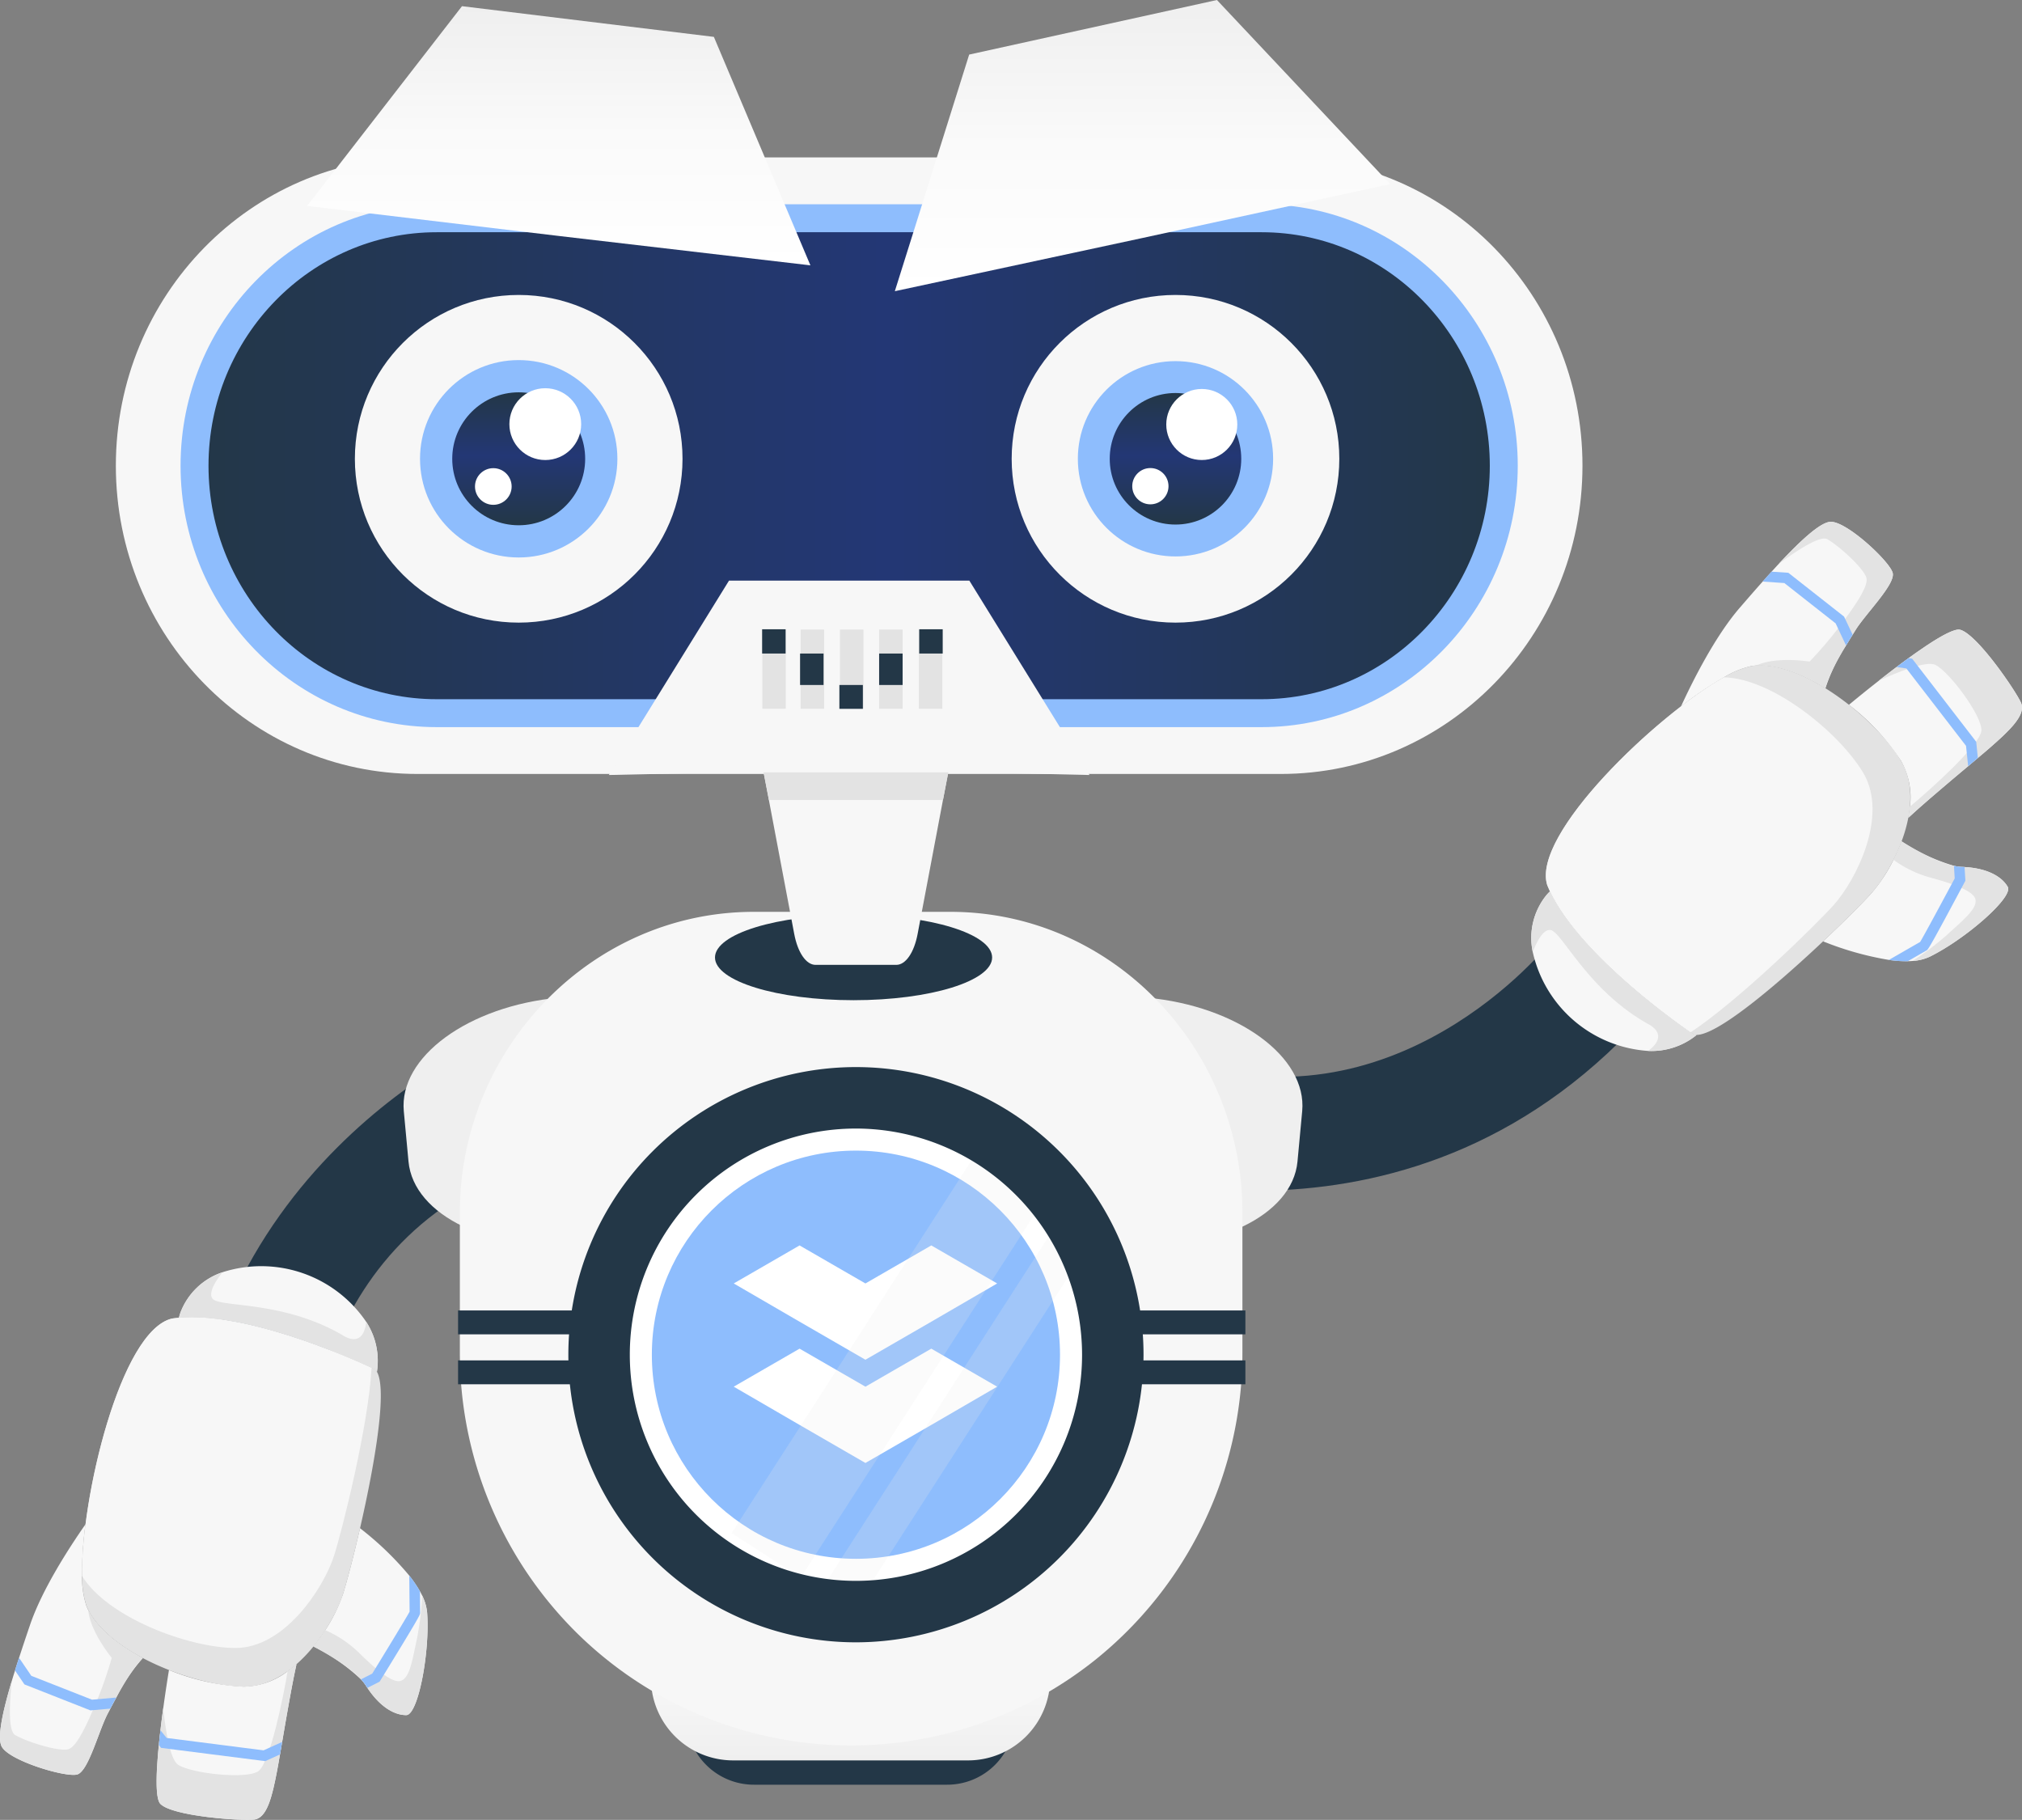<svg xmlns="http://www.w3.org/2000/svg" id="Component_105_2" width="240.633" height="216.555" data-name="Component 105 – 2" viewBox="0 0 240.633 216.555">
    <rect x="0" y="0" width="240.633" height="216.555" fill="#808080" stroke="none"/>
    <defs>
        <style>
            .cls-1{fill:#233747}.cls-2{fill:#e3e3e3}.cls-3{fill:#f7f7f7}.cls-4{fill:#8ebdfd}.cls-5{fill:url(#linear-gradient)}.cls-11,.cls-6{fill:#efefef}.cls-7{fill:url(#linear-gradient-2)}.cls-8{fill:url(#linear-gradient-3)}.cls-9{fill:#fff}.cls-10{fill:url(#linear-gradient-5)}.cls-11{opacity:.2}
        </style>
        <linearGradient id="linear-gradient" x1=".5" x2=".5" y2="1" gradientUnits="objectBoundingBox">
            <stop offset=".024" stop-color="#fff"/>
            <stop offset="1" stop-color="#efefef"/>
        </linearGradient>
        <linearGradient id="linear-gradient-2" x2="1" y1=".5" y2=".5" gradientUnits="objectBoundingBox">
            <stop offset="0" stop-color="#233747"/>
            <stop offset=".526" stop-color="#233775"/>
            <stop offset=".999" stop-color="#233747"/>
        </linearGradient>
        <linearGradient id="linear-gradient-3" x1=".5" x2=".5" y1="1" gradientUnits="objectBoundingBox">
            <stop offset="0" stop-color="#fff"/>
            <stop offset=".501" stop-color="#fafafa"/>
            <stop offset="1" stop-color="#efefef"/>
        </linearGradient>
        <linearGradient id="linear-gradient-5" x1=".5" x2=".5" y1="1" gradientUnits="objectBoundingBox">
            <stop offset="0" stop-color="#233747"/>
            <stop offset=".523" stop-color="#233775"/>
            <stop offset=".999" stop-color="#233747"/>
        </linearGradient>
    </defs>
    <g id="Group_406" data-name="Group 406" transform="translate(129.773 62.087)">
        <g id="Group_404" data-name="Group 404" transform="translate(0 50.192)">
            <g id="Group_403" data-name="Group 403">
                <path id="Path_1687" d="M121.126 291.788s38.591 13.88 66.964-19.112l-12.39-7.405s-18.413 23.146-44.765 13.519z" class="cls-1" data-name="Path 1687" transform="translate(-121.126 -265.271)"/>
            </g>
        </g>
        <path id="Path_1688" d="M192.493 272.443c2.633-2.957 6.539-10.613 3.484-15.717s-11.892-12.122-17.733-11.294a10.819 10.819 0 0 0-3.338 1.354c-8 4.492-22.937 18.717-21.027 24.731 3.028 7.538 14.776 15.952 17.049 17.52.246.176.383.264.383.264 3.37.899 18.548-13.901 21.182-16.858z" class="cls-2" data-name="Path 1688" transform="translate(-99.52 -228.278)"/>
        <path id="Path_1689" d="M170.929 288.47c5.806-3.832 15.062-12.932 17.063-15.179 2.634-2.957 6.539-10.613 3.486-15.717-2.859-4.776-10.778-11.224-16.57-11.355-8 4.492-22.937 18.717-21.027 24.731 3.027 7.538 14.775 15.95 17.048 17.52z" class="cls-3" data-name="Path 1689" transform="translate(-99.52 -227.711)"/>
        <path id="Path_1690" d="M172.347 278.617a1.3 1.3 0 0 1-.356-.04s-.136-.088-.382-.264c-2.2-1.517-13.261-9.438-16.723-16.775a5.4 5.4 0 0 0-.452.482 8.073 8.073 0 0 0-1.6 6.722 15.09 15.09 0 0 0 13.723 11.778 8.5 8.5 0 0 0 5.79-1.903z" class="cls-3" data-name="Path 1690" transform="translate(-100.2 -217.554)"/>
        <path id="Path_1691" d="M172.347 278.617a1.3 1.3 0 0 1-.356-.04s-.136-.088-.382-.264c-2.2-1.517-13.261-9.438-16.723-16.775a5.4 5.4 0 0 0-.452.482 8.073 8.073 0 0 0-1.6 6.722c.447-1.144 1.209-2.686 2.079-2.616 1.384.108 4.389 7.226 11.847 11.3 1.716 1.051.94 2.277-.2 3.092a8.5 8.5 0 0 0 5.787-1.901z" class="cls-2" data-name="Path 1691" transform="translate(-100.2 -217.554)"/>
        <path id="Path_1692" d="M180.577 254.9a21.745 21.745 0 0 1 2.455-5.091c.278-.471.547-.906.782-1.279.13-.213.251-.406.356-.574 1.222-1.957 4.736-5.42 4.414-6.772s-5.584-6.274-7.468-6.084c-1.2.115-3.479 2.2-6.093 5-.283.3-.565.614-.858.933-.351.382-.7.773-1.061 1.181-.9 1-1.814 2.059-2.721 3.107-2.929 3.386-5.588 8.674-7 11.754a43.122 43.122 0 0 1 5.117-3.475 10.82 10.82 0 0 1 3.338-1.354c.166-.023.331-.038.5-.052 2.479-.161 5.431.967 8.239 2.706z" class="cls-3" data-name="Path 1692" transform="translate(-93.11 -235.09)"/>
        <path id="Path_1693" d="M182.47 265.207c1.9-1.761 4.864-4.252 7.124-6.148.411-.353.8-.675 1.152-.973.6-.5 1.1-.92 1.447-1.229 2.4-2.1 4.332-3.931 3.684-5.363s-5.194-8.114-7.228-8.664c-.846-.228-3.428 1.4-6.147 3.378-.474.344-.955.7-1.429 1.059-.728.541-1.442 1.1-2.119 1.628a167.55 167.55 0 0 0-3.552 2.864 26.828 26.828 0 0 1 6.2 6.67 8.824 8.824 0 0 1 1.063 5.446c-.042.443-.112.887-.195 1.332z" class="cls-3" data-name="Path 1693" transform="translate(-85.141 -229.976)"/>
        <path id="Path_1694" d="M181.053 265.207c2.819-2.623 8-6.847 9.72-8.355 2.4-2.1 4.332-3.931 3.684-5.363s-5.194-8.114-7.228-8.664c-1.214-.328-6.037 3.193-9.694 6.065 2.288-1.046 5.666-2.416 6.737-1.884 1.681.827 5.633 6.137 5.476 7.851s-6.271 7.168-8.5 9.014c-.042.447-.111.891-.195 1.336z" class="cls-2" data-name="Path 1694" transform="translate(-83.724 -229.976)"/>
        <path id="Path_1695" d="M177.006 254.9c.521-2.11 2.646-5.41 3.592-6.943 1.222-1.957 4.736-5.42 4.414-6.772s-5.586-6.271-7.467-6.087c-1.2.115-3.479 2.2-6.093 5 2.273-1.673 4.952-3.406 5.782-2.93 1.52.875 4.482 3.62 4.663 4.663s-1.444 3.358-3.181 5.676a47.091 47.091 0 0 1-3.6 4.221s-3.983-.65-6.344.467c2.473-.162 5.428.966 8.234 2.705z" class="cls-2" data-name="Path 1695" transform="translate(-89.538 -235.09)"/>
        <path id="Path_1696" d="M177.916 244.814l1.239 2.624c.278-.471.547-.906.782-1.279l-1.019-2.152-6.634-5.215-2-.131c-.351.382-.7.773-1.061 1.181l2.589.173z" class="cls-4" data-name="Path 1696" transform="translate(-89.234 -232.722)"/>
        <path id="Path_1697" d="M187.079 255.286l.254 2.418c.411-.353.8-.675 1.152-.973v-.005l-.195-1.924-7.622-9.888-.427-.066c-.474.344-.955.7-1.429 1.059l1.166.168z" class="cls-4" data-name="Path 1697" transform="translate(-82.88 -228.621)"/>
        <g id="Group_405" data-name="Group 405" transform="translate(87.186 38.029)">
            <path id="Path_1698" d="M195.529 263.372c-.679-1.182-2.353-2.2-5.135-2.357a4.257 4.257 0 0 0-.321-.017 5.091 5.091 0 0 1-.941-.131 23.024 23.024 0 0 1-6.235-2.91 20.889 20.889 0 0 1-.966 2.2 19.144 19.144 0 0 1-2.591 3.935c-.865.973-3.082 3.221-5.787 5.764a37.183 37.183 0 0 0 7.831 2.209 14.3 14.3 0 0 0 2.247.155c.195 0 .389-.015.577-.028a5.781 5.781 0 0 0 2.021-.5c4.291-2.107 9.998-7.103 9.3-8.32z" class="cls-3" data-name="Path 1698" transform="translate(-173.552 -257.957)"/>
            <path id="Path_1699" d="M192.189 263.372c-.7-1.226-2.478-2.28-5.456-2.373-2.142-.07-5.473-1.976-7.176-3.042a20.892 20.892 0 0 1-.966 2.2 13.587 13.587 0 0 0 4.3 2.087c2 .535 5.174 1.477 5.446 2.583s-1.334 2.391-3.464 4.337a36.829 36.829 0 0 1-4 3.027 5.781 5.781 0 0 0 2.021-.5c4.286-2.106 9.993-7.102 9.295-8.319z" class="cls-2" data-name="Path 1699" transform="translate(-170.212 -257.957)"/>
            <path id="Path_1700" d="M180.508 271.061l2.227-1.279c.2-.115.293-.168 4.55-8.144l.083-.155-.1-1.628a4.257 4.257 0 0 0-.321-.017 5.093 5.093 0 0 1-.941-.131l.09 1.5c-1.439 2.689-3.675 6.84-4.113 7.56l-3.725 2.139a14.3 14.3 0 0 0 2.25.155z" class="cls-4" data-name="Path 1700" transform="translate(-170.43 -256.797)"/>
        </g>
    </g>
    <g id="Group_408" data-name="Group 408" transform="translate(22.126 123.319)">
        <g id="Group_407" data-name="Group 407">
            <path id="Path_1701" d="M93.175 271.909s-37.907 15.649-36.753 59.147l14.154-2.844s-1.914-29.512 24.073-40.09z" class="cls-1" data-name="Path 1701" transform="translate(-56.396 -271.909)"/>
        </g>
    </g>
    <path id="Path_1702" d="M80 325.018c-1.221 3.767-5.856 11.006-11.8 10.949s-16.469-4.138-18.706-9.6a10.812 10.812 0 0 1-.519-3.564c-.165-9.172 4.563-29.251 10.718-30.643 8.036-1.194 21.232 4.693 23.735 5.862.276.123.421.2.421.2 2.473 2.453-2.633 23.029-3.849 26.796z" class="cls-2" data-name="Path 1702" transform="translate(-39.199 -135.266)"/>
    <path id="Path_1703" d="M83.42 298.026c-.374 6.947-3.551 19.532-4.477 22.394-1.221 3.767-5.856 11-11.8 10.948-5.566-.053-15.132-3.629-18.172-8.561-.165-9.172 4.563-29.251 10.718-30.643 8.032-1.195 21.228 4.692 23.731 5.862z" class="cls-3" data-name="Path 1703" transform="translate(-39.199 -135.266)"/>
    <path id="Path_1704" d="M79.458 300.947a1.366 1.366 0 0 0-.215-.286s-.145-.073-.421-.2c-2.421-1.133-14.844-6.675-22.927-5.957a5.755 5.755 0 0 1 .188-.634 8.072 8.072 0 0 1 4.994-4.775 15.095 15.095 0 0 1 17.1 5.892 8.5 8.5 0 0 1 1.281 5.96z" class="cls-3" data-name="Path 1704" transform="translate(-34.602 -137.705)"/>
    <path id="Path_1705" d="M79.458 300.638a1.364 1.364 0 0 0-.215-.286s-.145-.073-.421-.2c-2.422-1.128-14.844-6.671-22.922-5.952a5.757 5.757 0 0 1 .188-.634 8.072 8.072 0 0 1 4.994-4.775c-.762.965-1.708 2.4-1.207 3.115.792 1.139 8.453.136 15.739 4.515 1.774.948 2.44-.341 2.566-1.738a8.5 8.5 0 0 1 1.278 5.955z" class="cls-2" data-name="Path 1705" transform="translate(-34.602 -137.397)"/>
    <path id="Path_1706" d="M60.085 322.755a21.748 21.748 0 0 0-3.153 4.69 62.38 62.38 0 0 0-.71 1.32l-.314.6c-1.071 2.044-2.283 6.825-3.614 7.231s-8.234-1.653-9.025-3.368c-.511-1.1.141-4.114 1.237-7.786.116-.4.244-.8.373-1.211.151-.5.311-1 .481-1.513a304.91 304.91 0 0 1 1.307-3.918c1.442-4.237 4.663-9.2 6.606-11.982a43.064 43.064 0 0 0-.412 6.171 10.812 10.812 0 0 0 .519 3.564c.063.156.133.306.21.461 1.11 2.217 3.576 4.193 6.495 5.741z" class="cls-3" data-name="Path 1706" transform="translate(-43.092 -125.447)"/>
    <path id="Path_1707" d="M70.948 316.831c-.56 2.528-1.212 6.346-1.706 9.255-.1.532-.18 1.028-.258 1.485a67.72 67.72 0 0 1-.329 1.868c-.6 3.135-1.2 5.726-2.769 5.889s-9.626-.383-11.127-1.859c-.625-.615-.526-3.665-.19-7.011.057-.582.121-1.177.191-1.766.1-.9.216-1.8.334-2.651.254-1.863.509-3.5.677-4.513a26.836 26.836 0 0 0 8.887 1.979 8.837 8.837 0 0 0 5.237-1.834c.363-.26.711-.546 1.053-.842z" class="cls-3" data-name="Path 1707" transform="translate(-35.662 -118.806)"/>
    <path id="Path_1708" d="M76.575 329.344c-1.364.012-3.088-.92-4.628-3.241a4.445 4.445 0 0 1-.178-.268 4.937 4.937 0 0 0-.589-.747 23.046 23.046 0 0 0-5.661-3.91 21.287 21.287 0 0 0 1.412-1.946 19.278 19.278 0 0 0 2.087-4.226c.4-1.236 1.222-4.286 2.049-7.9a37.16 37.16 0 0 1 5.864 5.641 14.347 14.347 0 0 1 1.267 1.861c.1.17.185.343.268.512a5.821 5.821 0 0 1 .587 2c.352 4.762-1.076 12.213-2.478 12.224z" class="cls-3" data-name="Path 1708" transform="translate(-28.222 -125.256)"/>
    <path id="Path_1709" d="M76.575 326.149c-1.415.012-3.22-.988-4.806-3.509-1.143-1.813-4.47-3.725-6.25-4.657a21.282 21.282 0 0 0 1.412-1.946 13.613 13.613 0 0 1 3.973 2.653c1.47 1.452 3.887 3.717 4.979 3.394s1.39-2.358 1.992-5.18a36.8 36.8 0 0 0 .59-4.982 5.821 5.821 0 0 1 .587 2c.353 4.765-1.075 12.216-2.477 12.227z" class="cls-2" data-name="Path 1709" transform="translate(-28.222 -122.061)"/>
    <path id="Path_1710" d="M70.948 316.831c-.838 3.757-1.866 10.364-2.3 12.609-.6 3.135-1.2 5.726-2.769 5.889s-9.626-.383-11.127-1.859c-.9-.881-.3-6.822.336-11.428.253 2.5.778 6.11 1.778 6.765 1.562 1.033 8.142 1.759 9.542.758s3.017-9.034 3.481-11.892c.369-.26.716-.546 1.059-.842z" class="cls-2" data-name="Path 1710" transform="translate(-35.661 -118.806)"/>
    <path id="Path_1711" d="M60.085 318.69c-1.558 1.515-3.333 5.017-4.178 6.607-1.071 2.044-2.283 6.825-3.614 7.231s-8.234-1.653-9.025-3.368c-.511-1.1.141-4.114 1.237-7.786-.3 2.807-.437 6 .392 6.471 1.522.87 5.388 2.039 6.381 1.668s2.167-2.942 3.289-5.613a47.018 47.018 0 0 0 1.823-5.242s-2.574-3.11-2.8-5.712c1.11 2.22 3.576 4.196 6.495 5.744z" class="cls-2" data-name="Path 1711" transform="translate(-43.092 -121.382)"/>
    <g id="Group_409" data-name="Group 409" transform="translate(1.787 187.488)">
        <path id="Path_1712" d="M53.329 321.362l2.89-.256a62.38 62.38 0 0 0-.71 1.32l-2.37.208-7.853-3.09-1.121-1.655c.151-.5.311-1 .481-1.513l1.458 2.147z" class="cls-4" data-name="Path 1712" transform="translate(-44.166 -306.596)"/>
        <path id="Path_1713" d="M66.921 323.953l2.215-1c-.1.532-.18 1.028-.258 1.485l-1.759.8-12.39-1.578-.271-.336c.057-.582.121-1.177.191-1.766l.733.92z" class="cls-4" data-name="Path 1713" transform="translate(-37.342 -303.16)"/>
        <path id="Path_1714" d="M75.941 312.356l.022 2.568c0 .231 0 .338-4.728 8.041l-.093.151-1.452.738a4.445 4.445 0 0 1-.178-.268 4.936 4.936 0 0 0-.589-.747l1.34-.682c1.593-2.6 4.046-6.626 4.447-7.369l-.037-4.294a14.349 14.349 0 0 1 1.268 1.862z" class="cls-4" data-name="Path 1714" transform="translate(-27.751 -310.495)"/>
    </g>
    <path id="Path_1715" d="M123.247 331.865h-23a8.036 8.036 0 0 1-8.036-8.036 8.038 8.038 0 0 1 8.036-8.037h23a8.038 8.038 0 0 1 8.037 8.037 8.036 8.036 0 0 1-8.037 8.036z" class="cls-1" data-name="Path 1715" transform="translate(-10.524 -119.495)"/>
    <path id="Path_1716" d="M127.412 331.509H99.446a9.772 9.772 0 0 1-9.772-9.772 9.773 9.773 0 0 1 9.772-9.772h27.966a9.772 9.772 0 0 1 9.772 9.772 9.772 9.772 0 0 1-9.772 9.772z" class="cls-5" data-name="Path 1716" transform="translate(-12.206 -122.032)"/>
    <path id="Path_1717" d="M90.47 269.142l2.736 29.358c-10.8 1.006-20.046-3.411-20.647-9.865L72 282.651c-.6-6.451 7.668-12.503 18.47-13.509z" class="cls-6" data-name="Path 1717" transform="translate(-23.945 -150.425)"/>
    <path id="Path_1718" d="M126.262 269.142l-2.736 29.358c10.8 1.006 20.046-3.411 20.647-9.865l.559-5.989c.6-6.446-7.669-12.498-18.47-13.504z" class="cls-6" data-name="Path 1718" transform="translate(10.239 -150.425)"/>
    <path id="Path_1719" d="M134.361 263H110.99C91.569 263 76 279.348 76 298.768v16.577a46.874 46.874 0 0 0 14.239 33.778 46.526 46.526 0 0 0 61.339 2.92 46.857 46.857 0 0 0 17.552-36.7v-16.575c0-19.42-15.35-35.768-34.769-35.768z" class="cls-3" data-name="Path 1719" transform="translate(-21.273 -154.497)"/>
    <path id="Path_1720" d="M190.02 282.385H87.281c-19.825 0-35.9-16.422-35.9-36.683 0-20.257 16.073-36.681 35.9-36.681H190.02c19.827 0 35.9 16.424 35.9 36.681-.002 20.26-16.073 36.683-35.9 36.683z" class="cls-3" data-name="Path 1720" transform="translate(-37.594 -190.288)"/>
    <path id="Path_1721" d="M184 272.264H85.832c-15.917 0-28.819-13.183-28.819-29.447 0-16.263 12.9-29.446 28.819-29.446H184c15.917 0 28.819 13.183 28.819 29.446.003 16.264-12.898 29.447-28.819 29.447z" class="cls-7" data-name="Path 1721" transform="translate(-33.862 -187.403)"/>
    <path id="Path_1722" d="M184.668 274.59H86.495c-16.808 0-30.482-13.954-30.482-31.109s13.673-31.11 30.482-31.11h98.174c16.8 0 30.48 13.956 30.48 31.11s-13.676 31.109-30.481 31.109zM86.495 215.7c-14.974 0-27.156 12.464-27.156 27.784s12.182 27.783 27.156 27.783h98.174c14.972 0 27.154-12.463 27.154-27.783S199.641 215.7 184.668 215.7z" class="cls-4" data-name="Path 1722" transform="translate(-34.525 -188.066)"/>
    <path id="Rectangle_201" d="M0 0h93.697v2.844H0z" class="cls-1" data-name="Rectangle 201" transform="translate(54.514 155.936)"/>
    <path id="Rectangle_202" d="M0 0h93.697v2.844H0z" class="cls-1" data-name="Rectangle 202" transform="translate(54.514 161.877)"/>
    <path id="Path_1723" d="M124.964 229.039l-11.49-27.186L83.5 198.2l-18.429 23.767 29.964 3.577z" class="cls-8" data-name="Path 1723" transform="translate(-28.519 -197.465)"/>
    <path id="Path_1724" d="M107.126 232.407l8.848-28.157 29.486-6.494 20.613 21.908-29.487 6.414z" class="cls-8" data-name="Path 1724" transform="translate(-.635 -197.756)"/>
    <circle id="Ellipse_216" cx="30.569" cy="30.569" r="30.569" class="cls-9" data-name="Ellipse 216" transform="translate(71.293 130.633)"/>
    <ellipse id="Ellipse_217" cx="16.491" cy="5.083" class="cls-1" data-name="Ellipse 217" rx="16.491" ry="5.083" transform="translate(85.089 108.852)"/>
    <path id="Path_1725" d="M104.282 280.677h9.609c1.114 0 2.117-1.454 2.538-3.679l4.35-22.99c.752-3.97-.644-8.292-2.629-8.147l-2.416.175h-13.293l-2.418-.175c-1.986-.145-3.381 4.178-2.629 8.147l4.35 22.99c.421 2.225 1.423 3.679 2.538 3.679z" class="cls-3" data-name="Path 1725" transform="translate(-7.225 -165.863)"/>
    <path id="Path_1726" d="M99 262.376h20.708l2-10.181c.793-3.97-.68-8.362-2.777-8.217l-2.553.1h-14.045l-2.553-.2c-2.1-.143-3.571 4.36-2.777 8.33z" class="cls-2" data-name="Path 1726" transform="translate(-7.491 -167.178)"/>
    <path id="Path_1727" d="M129.564 239.3h-28.6l-14.3 23.132 14.3-.317h28.6l14.3.317z" class="cls-3" data-name="Path 1727" transform="translate(-14.206 -170.211)"/>
    <path id="Rectangle_203" d="M0 0h2.794v9.421H0z" class="cls-2" data-name="Rectangle 203" transform="translate(104.624 74.915)"/>
    <path id="Rectangle_204" d="M0 0h2.794v9.421H0z" class="cls-2" data-name="Rectangle 204" transform="translate(109.35 74.915)"/>
    <path id="Rectangle_205" d="M0 0h2.794v9.421H0z" class="cls-2" data-name="Rectangle 205" transform="translate(90.724 74.915)"/>
    <path id="Rectangle_206" d="M0 0h2.794v9.421H0z" class="cls-2" data-name="Rectangle 206" transform="translate(99.962 74.915)"/>
    <path id="Rectangle_207" d="M0 0h2.794v9.421H0z" class="cls-2" data-name="Rectangle 207" transform="translate(95.281 74.915)"/>
    <path id="Rectangle_208" d="M0 0h2.794v2.887H0z" class="cls-1" data-name="Rectangle 208" transform="translate(109.395 74.881)"/>
    <circle id="Ellipse_218" cx="24.287" cy="24.287" r="24.287" class="cls-4" data-name="Ellipse 218" transform="translate(77.575 136.916)"/>
    <g id="Group_410" data-name="Group 410" transform="translate(87.316 148.198)">
        <path id="Path_1728" d="M111.272 307.859l7.838-4.525 7.838-4.552-7.838-4.525-7.838 4.525-7.838-4.525-7.834 4.524 7.838 4.552z" class="cls-9" data-name="Path 1728" transform="translate(-95.596 -281.972)"/>
        <path id="Path_1729" d="M111.272 300.472l7.838-4.525 7.838-4.552-7.838-4.525-7.838 4.525-7.838-4.525-7.834 4.525 7.838 4.552z" class="cls-9" data-name="Path 1729" transform="translate(-95.596 -286.869)"/>
    </g>
    <circle id="Ellipse_219" cx="19.496" cy="19.496" r="19.496" class="cls-3" data-name="Ellipse 219" transform="translate(42.233 35.097)"/>
    <circle id="Ellipse_220" cx="11.744" cy="11.744" r="11.744" class="cls-4" data-name="Ellipse 220" transform="translate(49.986 42.849)"/>
    <g id="Group_411" data-name="Group 411" transform="translate(53.82 46.197)">
        <circle id="Ellipse_221" cx="7.91" cy="7.91" r="7.91" class="cls-10" data-name="Ellipse 221" transform="translate(0 .487)"/>
        <circle id="Ellipse_222" cx="4.272" cy="4.272" r="4.272" class="cls-9" data-name="Ellipse 222" transform="translate(6.8)"/>
        <circle id="Ellipse_223" cx="2.181" cy="2.181" r="2.181" class="cls-9" data-name="Ellipse 223" transform="translate(2.707 9.512)"/>
    </g>
    <circle id="Ellipse_224" cx="19.496" cy="19.496" r="19.496" class="cls-3" data-name="Ellipse 224" transform="translate(120.396 35.097)"/>
    <circle id="Ellipse_225" cx="11.62" cy="11.62" r="11.62" class="cls-4" data-name="Ellipse 225" transform="translate(128.272 42.973)"/>
    <g id="Group_412" data-name="Group 412" transform="translate(132.066 46.285)">
        <circle id="Ellipse_226" cx="7.826" cy="7.826" r="7.826" class="cls-10" data-name="Ellipse 226" transform="translate(0 .482)"/>
        <circle id="Ellipse_227" cx="4.227" cy="4.227" r="4.227" class="cls-9" data-name="Ellipse 227" transform="translate(6.728)"/>
        <circle id="Ellipse_228" cx="2.158" cy="2.158" r="2.158" class="cls-9" data-name="Ellipse 228" transform="translate(2.679 9.411)"/>
    </g>
    <path id="Rectangle_209" d="M0 0h54.139v9.783H0z" class="cls-11" data-name="Rectangle 209" transform="rotate(-57.228 210.74 11.425)"/>
    <path id="Rectangle_210" d="M0 0h58.571v4.562H0z" class="cls-11" data-name="Rectangle 210" transform="rotate(-57.228 223.672 7.623)"/>
    <path id="Path_1730" d="M117.987 342.559a34.225 34.225 0 1 1 34.227-34.225 34.264 34.264 0 0 1-34.227 34.225zm0-61.136a26.911 26.911 0 1 0 26.913 26.911 26.942 26.942 0 0 0-26.913-26.911z" class="cls-1" data-name="Path 1730" transform="translate(-16.126 -147.132)"/>
    <path id="Rectangle_211" d="M0 0h2.794v3.741H0z" class="cls-1" data-name="Rectangle 211" transform="translate(104.624 77.768)"/>
    <path id="Rectangle_212" d="M0 0h2.794v3.741H0z" class="cls-1" data-name="Rectangle 212" transform="translate(95.214 77.768)"/>
    <path id="Rectangle_213" d="M0 0h2.794v2.837H0z" class="cls-1" data-name="Rectangle 213" transform="translate(99.892 81.509)"/>
    <path id="Rectangle_214" d="M0 0h2.794v2.887H0z" class="cls-1" data-name="Rectangle 214" transform="translate(90.699 74.881)"/>
</svg>
